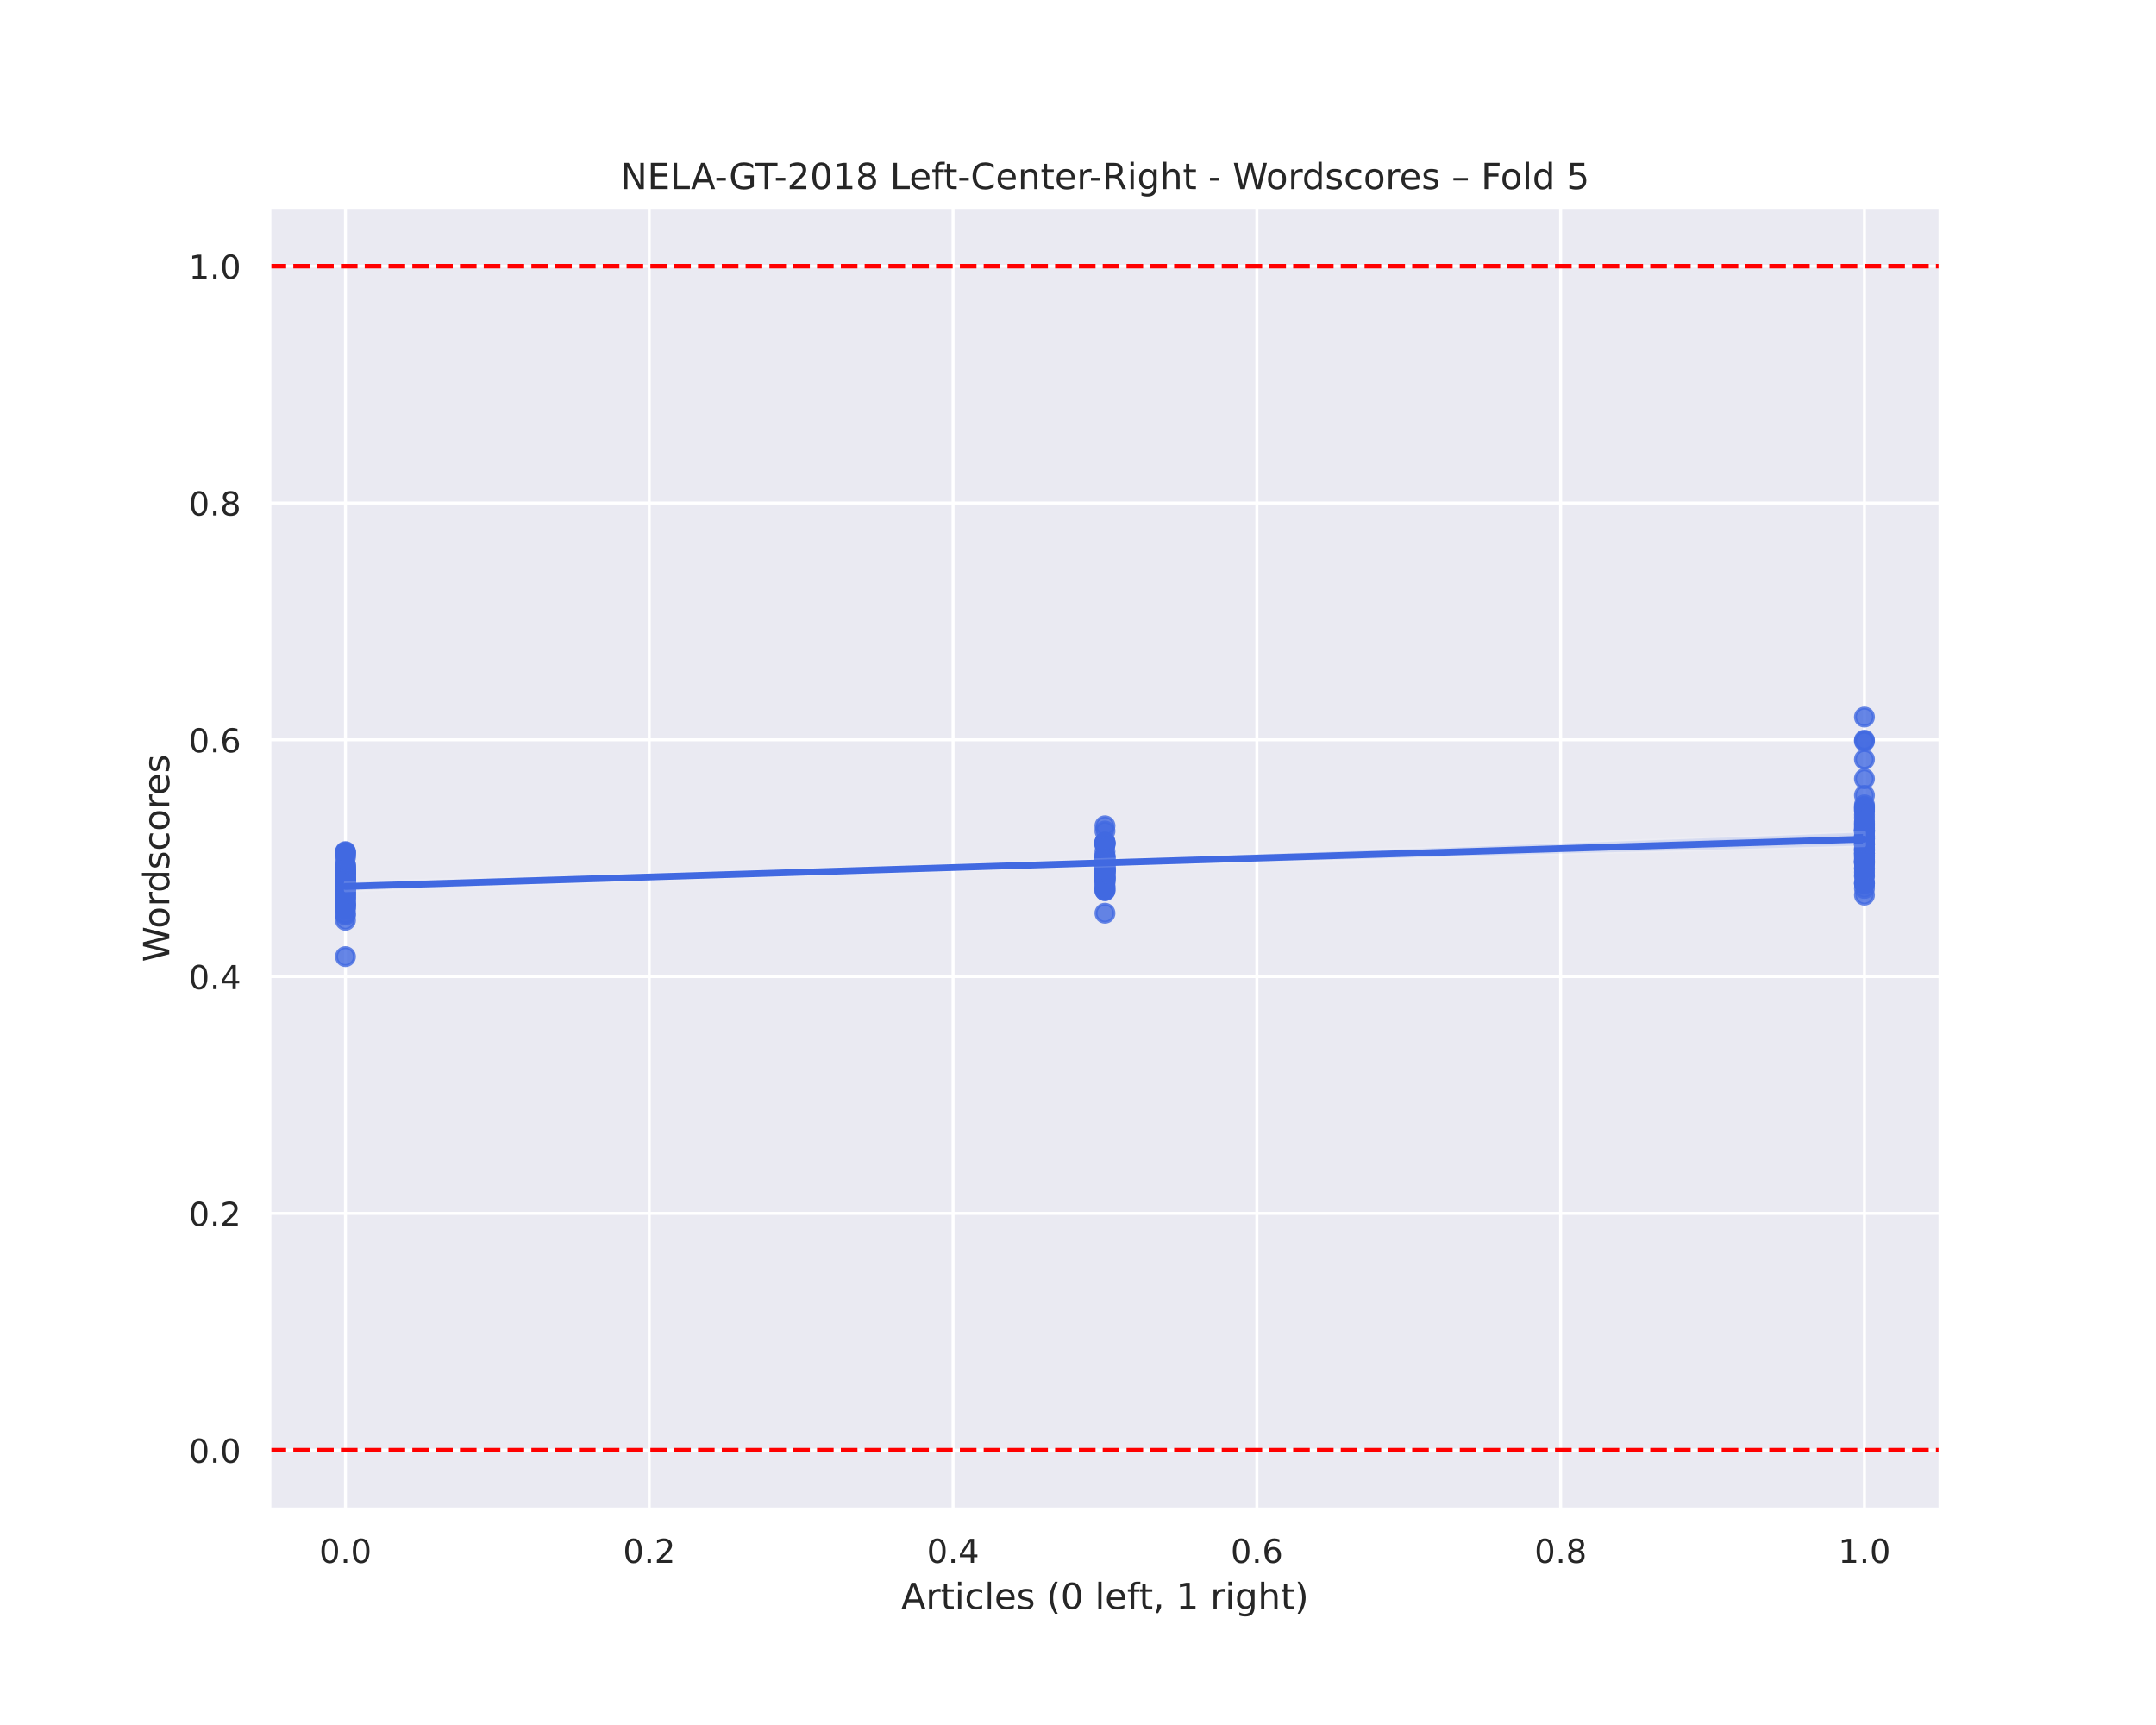 <?xml version="1.0" encoding="utf-8" standalone="no"?>
<!DOCTYPE svg PUBLIC "-//W3C//DTD SVG 1.1//EN"
  "http://www.w3.org/Graphics/SVG/1.1/DTD/svg11.dtd">
<!-- Created with matplotlib (https://matplotlib.org/) -->
<svg height="576pt" version="1.1" viewBox="0 0 720 576" width="720pt" xmlns="http://www.w3.org/2000/svg" xmlns:xlink="http://www.w3.org/1999/xlink">
 <defs>
  <style type="text/css">
*{stroke-linecap:butt;stroke-linejoin:round;}
  </style>
 </defs>
 <g id="figure_1">
  <g id="patch_1">
   <path d="M 0 576 
L 720 576 
L 720 0 
L 0 0 
z
" style="fill:#ffffff;"/>
  </g>
  <g id="axes_1">
   <g id="patch_2">
    <path d="M 90 504 
L 648 504 
L 648 69.12 
L 90 69.12 
z
" style="fill:#eaeaf2;"/>
   </g>
   <g id="matplotlib.axis_1">
    <g id="xtick_1">
     <g id="line2d_1">
      <path clip-path="url(#pa6e041e8fb)" d="M 115.364 504 
L 115.364 69.12 
" style="fill:none;stroke:#ffffff;stroke-linecap:round;"/>
     </g>
     <g id="text_1">
      <!-- 0.0 -->
      <defs>
       <path d="M 31.781 66.406 
Q 24.172 66.406 20.328 58.906 
Q 16.5 51.422 16.5 36.375 
Q 16.5 21.391 20.328 13.891 
Q 24.172 6.391 31.781 6.391 
Q 39.453 6.391 43.281 13.891 
Q 47.125 21.391 47.125 36.375 
Q 47.125 51.422 43.281 58.906 
Q 39.453 66.406 31.781 66.406 
z
M 31.781 74.219 
Q 44.047 74.219 50.516 64.516 
Q 56.984 54.828 56.984 36.375 
Q 56.984 17.969 50.516 8.266 
Q 44.047 -1.422 31.781 -1.422 
Q 19.531 -1.422 13.062 8.266 
Q 6.594 17.969 6.594 36.375 
Q 6.594 54.828 13.062 64.516 
Q 19.531 74.219 31.781 74.219 
z
" id="DejaVuSans-48"/>
       <path d="M 10.688 12.406 
L 21 12.406 
L 21 0 
L 10.688 0 
z
" id="DejaVuSans-46"/>
      </defs>
      <g style="fill:#262626;" transform="translate(106.617 521.858)scale(0.11 -0.11)">
       <use xlink:href="#DejaVuSans-48"/>
       <use x="63.623" xlink:href="#DejaVuSans-46"/>
       <use x="95.41" xlink:href="#DejaVuSans-48"/>
      </g>
     </g>
    </g>
    <g id="xtick_2">
     <g id="line2d_2">
      <path clip-path="url(#pa6e041e8fb)" d="M 216.818 504 
L 216.818 69.12 
" style="fill:none;stroke:#ffffff;stroke-linecap:round;"/>
     </g>
     <g id="text_2">
      <!-- 0.2 -->
      <defs>
       <path d="M 19.188 8.297 
L 53.609 8.297 
L 53.609 0 
L 7.328 0 
L 7.328 8.297 
Q 12.938 14.109 22.625 23.891 
Q 32.328 33.688 34.812 36.531 
Q 39.547 41.844 41.422 45.531 
Q 43.312 49.219 43.312 52.781 
Q 43.312 58.594 39.234 62.25 
Q 35.156 65.922 28.609 65.922 
Q 23.969 65.922 18.812 64.312 
Q 13.672 62.703 7.812 59.422 
L 7.812 69.391 
Q 13.766 71.781 18.938 73 
Q 24.125 74.219 28.422 74.219 
Q 39.75 74.219 46.484 68.547 
Q 53.219 62.891 53.219 53.422 
Q 53.219 48.922 51.531 44.891 
Q 49.859 40.875 45.406 35.406 
Q 44.188 33.984 37.641 27.219 
Q 31.109 20.453 19.188 8.297 
z
" id="DejaVuSans-50"/>
      </defs>
      <g style="fill:#262626;" transform="translate(208.071 521.858)scale(0.11 -0.11)">
       <use xlink:href="#DejaVuSans-48"/>
       <use x="63.623" xlink:href="#DejaVuSans-46"/>
       <use x="95.41" xlink:href="#DejaVuSans-50"/>
      </g>
     </g>
    </g>
    <g id="xtick_3">
     <g id="line2d_3">
      <path clip-path="url(#pa6e041e8fb)" d="M 318.273 504 
L 318.273 69.12 
" style="fill:none;stroke:#ffffff;stroke-linecap:round;"/>
     </g>
     <g id="text_3">
      <!-- 0.4 -->
      <defs>
       <path d="M 37.797 64.312 
L 12.891 25.391 
L 37.797 25.391 
z
M 35.203 72.906 
L 47.609 72.906 
L 47.609 25.391 
L 58.016 25.391 
L 58.016 17.188 
L 47.609 17.188 
L 47.609 0 
L 37.797 0 
L 37.797 17.188 
L 4.891 17.188 
L 4.891 26.703 
z
" id="DejaVuSans-52"/>
      </defs>
      <g style="fill:#262626;" transform="translate(309.526 521.858)scale(0.11 -0.11)">
       <use xlink:href="#DejaVuSans-48"/>
       <use x="63.623" xlink:href="#DejaVuSans-46"/>
       <use x="95.41" xlink:href="#DejaVuSans-52"/>
      </g>
     </g>
    </g>
    <g id="xtick_4">
     <g id="line2d_4">
      <path clip-path="url(#pa6e041e8fb)" d="M 419.727 504 
L 419.727 69.12 
" style="fill:none;stroke:#ffffff;stroke-linecap:round;"/>
     </g>
     <g id="text_4">
      <!-- 0.6 -->
      <defs>
       <path d="M 33.016 40.375 
Q 26.375 40.375 22.484 35.828 
Q 18.609 31.297 18.609 23.391 
Q 18.609 15.531 22.484 10.953 
Q 26.375 6.391 33.016 6.391 
Q 39.656 6.391 43.531 10.953 
Q 47.406 15.531 47.406 23.391 
Q 47.406 31.297 43.531 35.828 
Q 39.656 40.375 33.016 40.375 
z
M 52.594 71.297 
L 52.594 62.312 
Q 48.875 64.062 45.094 64.984 
Q 41.312 65.922 37.594 65.922 
Q 27.828 65.922 22.672 59.328 
Q 17.531 52.734 16.797 39.406 
Q 19.672 43.656 24.016 45.922 
Q 28.375 48.188 33.594 48.188 
Q 44.578 48.188 50.953 41.516 
Q 57.328 34.859 57.328 23.391 
Q 57.328 12.156 50.688 5.359 
Q 44.047 -1.422 33.016 -1.422 
Q 20.359 -1.422 13.672 8.266 
Q 6.984 17.969 6.984 36.375 
Q 6.984 53.656 15.188 63.938 
Q 23.391 74.219 37.203 74.219 
Q 40.922 74.219 44.703 73.484 
Q 48.484 72.75 52.594 71.297 
z
" id="DejaVuSans-54"/>
      </defs>
      <g style="fill:#262626;" transform="translate(410.981 521.858)scale(0.11 -0.11)">
       <use xlink:href="#DejaVuSans-48"/>
       <use x="63.623" xlink:href="#DejaVuSans-46"/>
       <use x="95.41" xlink:href="#DejaVuSans-54"/>
      </g>
     </g>
    </g>
    <g id="xtick_5">
     <g id="line2d_5">
      <path clip-path="url(#pa6e041e8fb)" d="M 521.182 504 
L 521.182 69.12 
" style="fill:none;stroke:#ffffff;stroke-linecap:round;"/>
     </g>
     <g id="text_5">
      <!-- 0.8 -->
      <defs>
       <path d="M 31.781 34.625 
Q 24.75 34.625 20.719 30.859 
Q 16.703 27.094 16.703 20.516 
Q 16.703 13.922 20.719 10.156 
Q 24.75 6.391 31.781 6.391 
Q 38.812 6.391 42.859 10.172 
Q 46.922 13.969 46.922 20.516 
Q 46.922 27.094 42.891 30.859 
Q 38.875 34.625 31.781 34.625 
z
M 21.922 38.812 
Q 15.578 40.375 12.031 44.719 
Q 8.5 49.078 8.5 55.328 
Q 8.5 64.062 14.719 69.141 
Q 20.953 74.219 31.781 74.219 
Q 42.672 74.219 48.875 69.141 
Q 55.078 64.062 55.078 55.328 
Q 55.078 49.078 51.531 44.719 
Q 48 40.375 41.703 38.812 
Q 48.828 37.156 52.797 32.312 
Q 56.781 27.484 56.781 20.516 
Q 56.781 9.906 50.312 4.234 
Q 43.844 -1.422 31.781 -1.422 
Q 19.734 -1.422 13.25 4.234 
Q 6.781 9.906 6.781 20.516 
Q 6.781 27.484 10.781 32.312 
Q 14.797 37.156 21.922 38.812 
z
M 18.312 54.391 
Q 18.312 48.734 21.844 45.562 
Q 25.391 42.391 31.781 42.391 
Q 38.141 42.391 41.719 45.562 
Q 45.312 48.734 45.312 54.391 
Q 45.312 60.062 41.719 63.234 
Q 38.141 66.406 31.781 66.406 
Q 25.391 66.406 21.844 63.234 
Q 18.312 60.062 18.312 54.391 
z
" id="DejaVuSans-56"/>
      </defs>
      <g style="fill:#262626;" transform="translate(512.435 521.858)scale(0.11 -0.11)">
       <use xlink:href="#DejaVuSans-48"/>
       <use x="63.623" xlink:href="#DejaVuSans-46"/>
       <use x="95.41" xlink:href="#DejaVuSans-56"/>
      </g>
     </g>
    </g>
    <g id="xtick_6">
     <g id="line2d_6">
      <path clip-path="url(#pa6e041e8fb)" d="M 622.636 504 
L 622.636 69.12 
" style="fill:none;stroke:#ffffff;stroke-linecap:round;"/>
     </g>
     <g id="text_6">
      <!-- 1.0 -->
      <defs>
       <path d="M 12.406 8.297 
L 28.516 8.297 
L 28.516 63.922 
L 10.984 60.406 
L 10.984 69.391 
L 28.422 72.906 
L 38.281 72.906 
L 38.281 8.297 
L 54.391 8.297 
L 54.391 0 
L 12.406 0 
z
" id="DejaVuSans-49"/>
      </defs>
      <g style="fill:#262626;" transform="translate(613.89 521.858)scale(0.11 -0.11)">
       <use xlink:href="#DejaVuSans-49"/>
       <use x="63.623" xlink:href="#DejaVuSans-46"/>
       <use x="95.41" xlink:href="#DejaVuSans-48"/>
      </g>
     </g>
    </g>
    <g id="text_7">
     <!-- Articles (0 left, 1 right) -->
     <defs>
      <path d="M 34.188 63.188 
L 20.797 26.906 
L 47.609 26.906 
z
M 28.609 72.906 
L 39.797 72.906 
L 67.578 0 
L 57.328 0 
L 50.688 18.703 
L 17.828 18.703 
L 11.188 0 
L 0.781 0 
z
" id="DejaVuSans-65"/>
      <path d="M 41.109 46.297 
Q 39.594 47.172 37.812 47.578 
Q 36.031 48 33.891 48 
Q 26.266 48 22.188 43.047 
Q 18.109 38.094 18.109 28.812 
L 18.109 0 
L 9.078 0 
L 9.078 54.688 
L 18.109 54.688 
L 18.109 46.188 
Q 20.953 51.172 25.484 53.578 
Q 30.031 56 36.531 56 
Q 37.453 56 38.578 55.875 
Q 39.703 55.766 41.062 55.516 
z
" id="DejaVuSans-114"/>
      <path d="M 18.312 70.219 
L 18.312 54.688 
L 36.812 54.688 
L 36.812 47.703 
L 18.312 47.703 
L 18.312 18.016 
Q 18.312 11.328 20.141 9.422 
Q 21.969 7.516 27.594 7.516 
L 36.812 7.516 
L 36.812 0 
L 27.594 0 
Q 17.188 0 13.234 3.875 
Q 9.281 7.766 9.281 18.016 
L 9.281 47.703 
L 2.688 47.703 
L 2.688 54.688 
L 9.281 54.688 
L 9.281 70.219 
z
" id="DejaVuSans-116"/>
      <path d="M 9.422 54.688 
L 18.406 54.688 
L 18.406 0 
L 9.422 0 
z
M 9.422 75.984 
L 18.406 75.984 
L 18.406 64.594 
L 9.422 64.594 
z
" id="DejaVuSans-105"/>
      <path d="M 48.781 52.594 
L 48.781 44.188 
Q 44.969 46.297 41.141 47.344 
Q 37.312 48.391 33.406 48.391 
Q 24.656 48.391 19.812 42.844 
Q 14.984 37.312 14.984 27.297 
Q 14.984 17.281 19.812 11.734 
Q 24.656 6.203 33.406 6.203 
Q 37.312 6.203 41.141 7.25 
Q 44.969 8.297 48.781 10.406 
L 48.781 2.094 
Q 45.016 0.344 40.984 -0.531 
Q 36.969 -1.422 32.422 -1.422 
Q 20.062 -1.422 12.781 6.344 
Q 5.516 14.109 5.516 27.297 
Q 5.516 40.672 12.859 48.328 
Q 20.219 56 33.016 56 
Q 37.156 56 41.109 55.141 
Q 45.062 54.297 48.781 52.594 
z
" id="DejaVuSans-99"/>
      <path d="M 9.422 75.984 
L 18.406 75.984 
L 18.406 0 
L 9.422 0 
z
" id="DejaVuSans-108"/>
      <path d="M 56.203 29.594 
L 56.203 25.203 
L 14.891 25.203 
Q 15.484 15.922 20.484 11.062 
Q 25.484 6.203 34.422 6.203 
Q 39.594 6.203 44.453 7.469 
Q 49.312 8.734 54.109 11.281 
L 54.109 2.781 
Q 49.266 0.734 44.188 -0.344 
Q 39.109 -1.422 33.891 -1.422 
Q 20.797 -1.422 13.156 6.188 
Q 5.516 13.812 5.516 26.812 
Q 5.516 40.234 12.766 48.109 
Q 20.016 56 32.328 56 
Q 43.359 56 49.781 48.891 
Q 56.203 41.797 56.203 29.594 
z
M 47.219 32.234 
Q 47.125 39.594 43.094 43.984 
Q 39.062 48.391 32.422 48.391 
Q 24.906 48.391 20.391 44.141 
Q 15.875 39.891 15.188 32.172 
z
" id="DejaVuSans-101"/>
      <path d="M 44.281 53.078 
L 44.281 44.578 
Q 40.484 46.531 36.375 47.5 
Q 32.281 48.484 27.875 48.484 
Q 21.188 48.484 17.844 46.438 
Q 14.5 44.391 14.5 40.281 
Q 14.5 37.156 16.891 35.375 
Q 19.281 33.594 26.516 31.984 
L 29.594 31.297 
Q 39.156 29.25 43.188 25.516 
Q 47.219 21.781 47.219 15.094 
Q 47.219 7.469 41.188 3.016 
Q 35.156 -1.422 24.609 -1.422 
Q 20.219 -1.422 15.453 -0.562 
Q 10.688 0.297 5.422 2 
L 5.422 11.281 
Q 10.406 8.688 15.234 7.391 
Q 20.062 6.109 24.812 6.109 
Q 31.156 6.109 34.562 8.281 
Q 37.984 10.453 37.984 14.406 
Q 37.984 18.062 35.516 20.016 
Q 33.062 21.969 24.703 23.781 
L 21.578 24.516 
Q 13.234 26.266 9.516 29.906 
Q 5.812 33.547 5.812 39.891 
Q 5.812 47.609 11.281 51.797 
Q 16.75 56 26.812 56 
Q 31.781 56 36.172 55.266 
Q 40.578 54.547 44.281 53.078 
z
" id="DejaVuSans-115"/>
      <path id="DejaVuSans-32"/>
      <path d="M 31 75.875 
Q 24.469 64.656 21.281 53.656 
Q 18.109 42.672 18.109 31.391 
Q 18.109 20.125 21.312 9.062 
Q 24.516 -2 31 -13.188 
L 23.188 -13.188 
Q 15.875 -1.703 12.234 9.375 
Q 8.594 20.453 8.594 31.391 
Q 8.594 42.281 12.203 53.312 
Q 15.828 64.359 23.188 75.875 
z
" id="DejaVuSans-40"/>
      <path d="M 37.109 75.984 
L 37.109 68.5 
L 28.516 68.5 
Q 23.688 68.5 21.797 66.547 
Q 19.922 64.594 19.922 59.516 
L 19.922 54.688 
L 34.719 54.688 
L 34.719 47.703 
L 19.922 47.703 
L 19.922 0 
L 10.891 0 
L 10.891 47.703 
L 2.297 47.703 
L 2.297 54.688 
L 10.891 54.688 
L 10.891 58.5 
Q 10.891 67.625 15.141 71.797 
Q 19.391 75.984 28.609 75.984 
z
" id="DejaVuSans-102"/>
      <path d="M 11.719 12.406 
L 22.016 12.406 
L 22.016 4 
L 14.016 -11.625 
L 7.719 -11.625 
L 11.719 4 
z
" id="DejaVuSans-44"/>
      <path d="M 45.406 27.984 
Q 45.406 37.75 41.375 43.109 
Q 37.359 48.484 30.078 48.484 
Q 22.859 48.484 18.828 43.109 
Q 14.797 37.75 14.797 27.984 
Q 14.797 18.266 18.828 12.891 
Q 22.859 7.516 30.078 7.516 
Q 37.359 7.516 41.375 12.891 
Q 45.406 18.266 45.406 27.984 
z
M 54.391 6.781 
Q 54.391 -7.172 48.188 -13.984 
Q 42 -20.797 29.203 -20.797 
Q 24.469 -20.797 20.266 -20.094 
Q 16.062 -19.391 12.109 -17.922 
L 12.109 -9.188 
Q 16.062 -11.328 19.922 -12.344 
Q 23.781 -13.375 27.781 -13.375 
Q 36.625 -13.375 41.016 -8.766 
Q 45.406 -4.156 45.406 5.172 
L 45.406 9.625 
Q 42.625 4.781 38.281 2.391 
Q 33.938 0 27.875 0 
Q 17.828 0 11.672 7.656 
Q 5.516 15.328 5.516 27.984 
Q 5.516 40.672 11.672 48.328 
Q 17.828 56 27.875 56 
Q 33.938 56 38.281 53.609 
Q 42.625 51.219 45.406 46.391 
L 45.406 54.688 
L 54.391 54.688 
z
" id="DejaVuSans-103"/>
      <path d="M 54.891 33.016 
L 54.891 0 
L 45.906 0 
L 45.906 32.719 
Q 45.906 40.484 42.875 44.328 
Q 39.844 48.188 33.797 48.188 
Q 26.516 48.188 22.312 43.547 
Q 18.109 38.922 18.109 30.906 
L 18.109 0 
L 9.078 0 
L 9.078 75.984 
L 18.109 75.984 
L 18.109 46.188 
Q 21.344 51.125 25.703 53.562 
Q 30.078 56 35.797 56 
Q 45.219 56 50.047 50.172 
Q 54.891 44.344 54.891 33.016 
z
" id="DejaVuSans-104"/>
      <path d="M 8.016 75.875 
L 15.828 75.875 
Q 23.141 64.359 26.781 53.312 
Q 30.422 42.281 30.422 31.391 
Q 30.422 20.453 26.781 9.375 
Q 23.141 -1.703 15.828 -13.188 
L 8.016 -13.188 
Q 14.5 -2 17.703 9.062 
Q 20.906 20.125 20.906 31.391 
Q 20.906 42.672 17.703 53.656 
Q 14.5 64.656 8.016 75.875 
z
" id="DejaVuSans-41"/>
     </defs>
     <g style="fill:#262626;" transform="translate(300.96 537.264)scale(0.12 -0.12)">
      <use xlink:href="#DejaVuSans-65"/>
      <use x="68.408" xlink:href="#DejaVuSans-114"/>
      <use x="109.521" xlink:href="#DejaVuSans-116"/>
      <use x="148.73" xlink:href="#DejaVuSans-105"/>
      <use x="176.514" xlink:href="#DejaVuSans-99"/>
      <use x="231.494" xlink:href="#DejaVuSans-108"/>
      <use x="259.277" xlink:href="#DejaVuSans-101"/>
      <use x="320.801" xlink:href="#DejaVuSans-115"/>
      <use x="372.9" xlink:href="#DejaVuSans-32"/>
      <use x="404.688" xlink:href="#DejaVuSans-40"/>
      <use x="443.701" xlink:href="#DejaVuSans-48"/>
      <use x="507.324" xlink:href="#DejaVuSans-32"/>
      <use x="539.111" xlink:href="#DejaVuSans-108"/>
      <use x="566.895" xlink:href="#DejaVuSans-101"/>
      <use x="628.418" xlink:href="#DejaVuSans-102"/>
      <use x="661.873" xlink:href="#DejaVuSans-116"/>
      <use x="701.082" xlink:href="#DejaVuSans-44"/>
      <use x="732.869" xlink:href="#DejaVuSans-32"/>
      <use x="764.656" xlink:href="#DejaVuSans-49"/>
      <use x="828.279" xlink:href="#DejaVuSans-32"/>
      <use x="860.066" xlink:href="#DejaVuSans-114"/>
      <use x="901.18" xlink:href="#DejaVuSans-105"/>
      <use x="928.963" xlink:href="#DejaVuSans-103"/>
      <use x="992.439" xlink:href="#DejaVuSans-104"/>
      <use x="1055.818" xlink:href="#DejaVuSans-116"/>
      <use x="1095.027" xlink:href="#DejaVuSans-41"/>
     </g>
    </g>
   </g>
   <g id="matplotlib.axis_2">
    <g id="ytick_1">
     <g id="line2d_7">
      <path clip-path="url(#pa6e041e8fb)" d="M 90 484.233 
L 648 484.233 
" style="fill:none;stroke:#ffffff;stroke-linecap:round;"/>
     </g>
     <g id="text_8">
      <!-- 0.0 -->
      <g style="fill:#262626;" transform="translate(63.007 488.412)scale(0.11 -0.11)">
       <use xlink:href="#DejaVuSans-48"/>
       <use x="63.623" xlink:href="#DejaVuSans-46"/>
       <use x="95.41" xlink:href="#DejaVuSans-48"/>
      </g>
     </g>
    </g>
    <g id="ytick_2">
     <g id="line2d_8">
      <path clip-path="url(#pa6e041e8fb)" d="M 90 405.164 
L 648 405.164 
" style="fill:none;stroke:#ffffff;stroke-linecap:round;"/>
     </g>
     <g id="text_9">
      <!-- 0.2 -->
      <g style="fill:#262626;" transform="translate(63.007 409.343)scale(0.11 -0.11)">
       <use xlink:href="#DejaVuSans-48"/>
       <use x="63.623" xlink:href="#DejaVuSans-46"/>
       <use x="95.41" xlink:href="#DejaVuSans-50"/>
      </g>
     </g>
    </g>
    <g id="ytick_3">
     <g id="line2d_9">
      <path clip-path="url(#pa6e041e8fb)" d="M 90 326.095 
L 648 326.095 
" style="fill:none;stroke:#ffffff;stroke-linecap:round;"/>
     </g>
     <g id="text_10">
      <!-- 0.4 -->
      <g style="fill:#262626;" transform="translate(63.007 330.274)scale(0.11 -0.11)">
       <use xlink:href="#DejaVuSans-48"/>
       <use x="63.623" xlink:href="#DejaVuSans-46"/>
       <use x="95.41" xlink:href="#DejaVuSans-52"/>
      </g>
     </g>
    </g>
    <g id="ytick_4">
     <g id="line2d_10">
      <path clip-path="url(#pa6e041e8fb)" d="M 90 247.025 
L 648 247.025 
" style="fill:none;stroke:#ffffff;stroke-linecap:round;"/>
     </g>
     <g id="text_11">
      <!-- 0.6 -->
      <g style="fill:#262626;" transform="translate(63.007 251.205)scale(0.11 -0.11)">
       <use xlink:href="#DejaVuSans-48"/>
       <use x="63.623" xlink:href="#DejaVuSans-46"/>
       <use x="95.41" xlink:href="#DejaVuSans-54"/>
      </g>
     </g>
    </g>
    <g id="ytick_5">
     <g id="line2d_11">
      <path clip-path="url(#pa6e041e8fb)" d="M 90 167.956 
L 648 167.956 
" style="fill:none;stroke:#ffffff;stroke-linecap:round;"/>
     </g>
     <g id="text_12">
      <!-- 0.8 -->
      <g style="fill:#262626;" transform="translate(63.007 172.136)scale(0.11 -0.11)">
       <use xlink:href="#DejaVuSans-48"/>
       <use x="63.623" xlink:href="#DejaVuSans-46"/>
       <use x="95.41" xlink:href="#DejaVuSans-56"/>
      </g>
     </g>
    </g>
    <g id="ytick_6">
     <g id="line2d_12">
      <path clip-path="url(#pa6e041e8fb)" d="M 90 88.887 
L 648 88.887 
" style="fill:none;stroke:#ffffff;stroke-linecap:round;"/>
     </g>
     <g id="text_13">
      <!-- 1.0 -->
      <g style="fill:#262626;" transform="translate(63.007 93.066)scale(0.11 -0.11)">
       <use xlink:href="#DejaVuSans-49"/>
       <use x="63.623" xlink:href="#DejaVuSans-46"/>
       <use x="95.41" xlink:href="#DejaVuSans-48"/>
      </g>
     </g>
    </g>
    <g id="text_14">
     <!-- Wordscores -->
     <defs>
      <path d="M 3.328 72.906 
L 13.281 72.906 
L 28.609 11.281 
L 43.891 72.906 
L 54.984 72.906 
L 70.312 11.281 
L 85.594 72.906 
L 95.609 72.906 
L 77.297 0 
L 64.891 0 
L 49.516 63.281 
L 33.984 0 
L 21.578 0 
z
" id="DejaVuSans-87"/>
      <path d="M 30.609 48.391 
Q 23.391 48.391 19.188 42.75 
Q 14.984 37.109 14.984 27.297 
Q 14.984 17.484 19.156 11.844 
Q 23.344 6.203 30.609 6.203 
Q 37.797 6.203 41.984 11.859 
Q 46.188 17.531 46.188 27.297 
Q 46.188 37.016 41.984 42.703 
Q 37.797 48.391 30.609 48.391 
z
M 30.609 56 
Q 42.328 56 49.016 48.375 
Q 55.719 40.766 55.719 27.297 
Q 55.719 13.875 49.016 6.219 
Q 42.328 -1.422 30.609 -1.422 
Q 18.844 -1.422 12.172 6.219 
Q 5.516 13.875 5.516 27.297 
Q 5.516 40.766 12.172 48.375 
Q 18.844 56 30.609 56 
z
" id="DejaVuSans-111"/>
      <path d="M 45.406 46.391 
L 45.406 75.984 
L 54.391 75.984 
L 54.391 0 
L 45.406 0 
L 45.406 8.203 
Q 42.578 3.328 38.25 0.953 
Q 33.938 -1.422 27.875 -1.422 
Q 17.969 -1.422 11.734 6.484 
Q 5.516 14.406 5.516 27.297 
Q 5.516 40.188 11.734 48.094 
Q 17.969 56 27.875 56 
Q 33.938 56 38.25 53.625 
Q 42.578 51.266 45.406 46.391 
z
M 14.797 27.297 
Q 14.797 17.391 18.875 11.75 
Q 22.953 6.109 30.078 6.109 
Q 37.203 6.109 41.297 11.75 
Q 45.406 17.391 45.406 27.297 
Q 45.406 37.203 41.297 42.844 
Q 37.203 48.484 30.078 48.484 
Q 22.953 48.484 18.875 42.844 
Q 14.797 37.203 14.797 27.297 
z
" id="DejaVuSans-100"/>
     </defs>
     <g style="fill:#262626;" transform="translate(56.511 321.227)rotate(-90)scale(0.12 -0.12)">
      <use xlink:href="#DejaVuSans-87"/>
      <use x="93.002" xlink:href="#DejaVuSans-111"/>
      <use x="154.184" xlink:href="#DejaVuSans-114"/>
      <use x="193.547" xlink:href="#DejaVuSans-100"/>
      <use x="257.023" xlink:href="#DejaVuSans-115"/>
      <use x="309.123" xlink:href="#DejaVuSans-99"/>
      <use x="364.104" xlink:href="#DejaVuSans-111"/>
      <use x="425.285" xlink:href="#DejaVuSans-114"/>
      <use x="464.148" xlink:href="#DejaVuSans-101"/>
      <use x="525.672" xlink:href="#DejaVuSans-115"/>
     </g>
    </g>
   </g>
   <g id="PathCollection_1">
    <defs>
     <path d="M 0 3 
C 0.796 3 1.559 2.684 2.121 2.121 
C 2.684 1.559 3 0.796 3 0 
C 3 -0.796 2.684 -1.559 2.121 -2.121 
C 1.559 -2.684 0.796 -3 0 -3 
C -0.796 -3 -1.559 -2.684 -2.121 -2.121 
C -2.684 -1.559 -3 -0.796 -3 0 
C -3 0.796 -2.684 1.559 -2.121 2.121 
C -1.559 2.684 -0.796 3 0 3 
z
" id="m68ce6da451" style="stroke:#4169e1;stroke-opacity:0.8;"/>
    </defs>
    <g clip-path="url(#pa6e041e8fb)">
     <use style="fill:#4169e1;fill-opacity:0.8;stroke:#4169e1;stroke-opacity:0.8;" x="115.364" xlink:href="#m68ce6da451" y="301.954"/>
     <use style="fill:#4169e1;fill-opacity:0.8;stroke:#4169e1;stroke-opacity:0.8;" x="115.364" xlink:href="#m68ce6da451" y="294.079"/>
     <use style="fill:#4169e1;fill-opacity:0.8;stroke:#4169e1;stroke-opacity:0.8;" x="622.636" xlink:href="#m68ce6da451" y="287.038"/>
     <use style="fill:#4169e1;fill-opacity:0.8;stroke:#4169e1;stroke-opacity:0.8;" x="622.636" xlink:href="#m68ce6da451" y="269.45"/>
     <use style="fill:#4169e1;fill-opacity:0.8;stroke:#4169e1;stroke-opacity:0.8;" x="369" xlink:href="#m68ce6da451" y="290.431"/>
     <use style="fill:#4169e1;fill-opacity:0.8;stroke:#4169e1;stroke-opacity:0.8;" x="369" xlink:href="#m68ce6da451" y="281.751"/>
     <use style="fill:#4169e1;fill-opacity:0.8;stroke:#4169e1;stroke-opacity:0.8;" x="369" xlink:href="#m68ce6da451" y="281.37"/>
     <use style="fill:#4169e1;fill-opacity:0.8;stroke:#4169e1;stroke-opacity:0.8;" x="369" xlink:href="#m68ce6da451" y="281.573"/>
     <use style="fill:#4169e1;fill-opacity:0.8;stroke:#4169e1;stroke-opacity:0.8;" x="115.364" xlink:href="#m68ce6da451" y="289.479"/>
     <use style="fill:#4169e1;fill-opacity:0.8;stroke:#4169e1;stroke-opacity:0.8;" x="115.364" xlink:href="#m68ce6da451" y="284.592"/>
     <use style="fill:#4169e1;fill-opacity:0.8;stroke:#4169e1;stroke-opacity:0.8;" x="622.636" xlink:href="#m68ce6da451" y="247.496"/>
     <use style="fill:#4169e1;fill-opacity:0.8;stroke:#4169e1;stroke-opacity:0.8;" x="369" xlink:href="#m68ce6da451" y="293.675"/>
     <use style="fill:#4169e1;fill-opacity:0.8;stroke:#4169e1;stroke-opacity:0.8;" x="622.636" xlink:href="#m68ce6da451" y="275.219"/>
     <use style="fill:#4169e1;fill-opacity:0.8;stroke:#4169e1;stroke-opacity:0.8;" x="622.636" xlink:href="#m68ce6da451" y="274.319"/>
     <use style="fill:#4169e1;fill-opacity:0.8;stroke:#4169e1;stroke-opacity:0.8;" x="369" xlink:href="#m68ce6da451" y="291.674"/>
     <use style="fill:#4169e1;fill-opacity:0.8;stroke:#4169e1;stroke-opacity:0.8;" x="369" xlink:href="#m68ce6da451" y="281.175"/>
     <use style="fill:#4169e1;fill-opacity:0.8;stroke:#4169e1;stroke-opacity:0.8;" x="622.636" xlink:href="#m68ce6da451" y="280.187"/>
     <use style="fill:#4169e1;fill-opacity:0.8;stroke:#4169e1;stroke-opacity:0.8;" x="115.364" xlink:href="#m68ce6da451" y="291.522"/>
     <use style="fill:#4169e1;fill-opacity:0.8;stroke:#4169e1;stroke-opacity:0.8;" x="115.364" xlink:href="#m68ce6da451" y="294.942"/>
     <use style="fill:#4169e1;fill-opacity:0.8;stroke:#4169e1;stroke-opacity:0.8;" x="115.364" xlink:href="#m68ce6da451" y="294.038"/>
     <use style="fill:#4169e1;fill-opacity:0.8;stroke:#4169e1;stroke-opacity:0.8;" x="369" xlink:href="#m68ce6da451" y="292.372"/>
     <use style="fill:#4169e1;fill-opacity:0.8;stroke:#4169e1;stroke-opacity:0.8;" x="622.636" xlink:href="#m68ce6da451" y="292.669"/>
     <use style="fill:#4169e1;fill-opacity:0.8;stroke:#4169e1;stroke-opacity:0.8;" x="369" xlink:href="#m68ce6da451" y="289.7"/>
     <use style="fill:#4169e1;fill-opacity:0.8;stroke:#4169e1;stroke-opacity:0.8;" x="622.636" xlink:href="#m68ce6da451" y="292.233"/>
     <use style="fill:#4169e1;fill-opacity:0.8;stroke:#4169e1;stroke-opacity:0.8;" x="369" xlink:href="#m68ce6da451" y="287.877"/>
     <use style="fill:#4169e1;fill-opacity:0.8;stroke:#4169e1;stroke-opacity:0.8;" x="622.636" xlink:href="#m68ce6da451" y="260.036"/>
     <use style="fill:#4169e1;fill-opacity:0.8;stroke:#4169e1;stroke-opacity:0.8;" x="622.636" xlink:href="#m68ce6da451" y="285.804"/>
     <use style="fill:#4169e1;fill-opacity:0.8;stroke:#4169e1;stroke-opacity:0.8;" x="115.364" xlink:href="#m68ce6da451" y="291.037"/>
     <use style="fill:#4169e1;fill-opacity:0.8;stroke:#4169e1;stroke-opacity:0.8;" x="622.636" xlink:href="#m68ce6da451" y="294.788"/>
     <use style="fill:#4169e1;fill-opacity:0.8;stroke:#4169e1;stroke-opacity:0.8;" x="369" xlink:href="#m68ce6da451" y="286.988"/>
     <use style="fill:#4169e1;fill-opacity:0.8;stroke:#4169e1;stroke-opacity:0.8;" x="622.636" xlink:href="#m68ce6da451" y="277.827"/>
     <use style="fill:#4169e1;fill-opacity:0.8;stroke:#4169e1;stroke-opacity:0.8;" x="115.364" xlink:href="#m68ce6da451" y="298.686"/>
     <use style="fill:#4169e1;fill-opacity:0.8;stroke:#4169e1;stroke-opacity:0.8;" x="115.364" xlink:href="#m68ce6da451" y="288.756"/>
     <use style="fill:#4169e1;fill-opacity:0.8;stroke:#4169e1;stroke-opacity:0.8;" x="622.636" xlink:href="#m68ce6da451" y="270.797"/>
     <use style="fill:#4169e1;fill-opacity:0.8;stroke:#4169e1;stroke-opacity:0.8;" x="622.636" xlink:href="#m68ce6da451" y="276.629"/>
     <use style="fill:#4169e1;fill-opacity:0.8;stroke:#4169e1;stroke-opacity:0.8;" x="622.636" xlink:href="#m68ce6da451" y="286.331"/>
     <use style="fill:#4169e1;fill-opacity:0.8;stroke:#4169e1;stroke-opacity:0.8;" x="115.364" xlink:href="#m68ce6da451" y="299.664"/>
     <use style="fill:#4169e1;fill-opacity:0.8;stroke:#4169e1;stroke-opacity:0.8;" x="622.636" xlink:href="#m68ce6da451" y="287.699"/>
     <use style="fill:#4169e1;fill-opacity:0.8;stroke:#4169e1;stroke-opacity:0.8;" x="115.364" xlink:href="#m68ce6da451" y="305.135"/>
     <use style="fill:#4169e1;fill-opacity:0.8;stroke:#4169e1;stroke-opacity:0.8;" x="369" xlink:href="#m68ce6da451" y="286.082"/>
     <use style="fill:#4169e1;fill-opacity:0.8;stroke:#4169e1;stroke-opacity:0.8;" x="369" xlink:href="#m68ce6da451" y="288.462"/>
     <use style="fill:#4169e1;fill-opacity:0.8;stroke:#4169e1;stroke-opacity:0.8;" x="115.364" xlink:href="#m68ce6da451" y="286.263"/>
     <use style="fill:#4169e1;fill-opacity:0.8;stroke:#4169e1;stroke-opacity:0.8;" x="369" xlink:href="#m68ce6da451" y="290.962"/>
     <use style="fill:#4169e1;fill-opacity:0.8;stroke:#4169e1;stroke-opacity:0.8;" x="369" xlink:href="#m68ce6da451" y="290.696"/>
     <use style="fill:#4169e1;fill-opacity:0.8;stroke:#4169e1;stroke-opacity:0.8;" x="115.364" xlink:href="#m68ce6da451" y="292.86"/>
     <use style="fill:#4169e1;fill-opacity:0.8;stroke:#4169e1;stroke-opacity:0.8;" x="369" xlink:href="#m68ce6da451" y="288.873"/>
     <use style="fill:#4169e1;fill-opacity:0.8;stroke:#4169e1;stroke-opacity:0.8;" x="622.636" xlink:href="#m68ce6da451" y="268.763"/>
     <use style="fill:#4169e1;fill-opacity:0.8;stroke:#4169e1;stroke-opacity:0.8;" x="115.364" xlink:href="#m68ce6da451" y="295.669"/>
     <use style="fill:#4169e1;fill-opacity:0.8;stroke:#4169e1;stroke-opacity:0.8;" x="369" xlink:href="#m68ce6da451" y="293"/>
     <use style="fill:#4169e1;fill-opacity:0.8;stroke:#4169e1;stroke-opacity:0.8;" x="115.364" xlink:href="#m68ce6da451" y="293.13"/>
     <use style="fill:#4169e1;fill-opacity:0.8;stroke:#4169e1;stroke-opacity:0.8;" x="115.364" xlink:href="#m68ce6da451" y="293.648"/>
     <use style="fill:#4169e1;fill-opacity:0.8;stroke:#4169e1;stroke-opacity:0.8;" x="622.636" xlink:href="#m68ce6da451" y="284.926"/>
     <use style="fill:#4169e1;fill-opacity:0.8;stroke:#4169e1;stroke-opacity:0.8;" x="622.636" xlink:href="#m68ce6da451" y="298.903"/>
     <use style="fill:#4169e1;fill-opacity:0.8;stroke:#4169e1;stroke-opacity:0.8;" x="622.636" xlink:href="#m68ce6da451" y="279.733"/>
     <use style="fill:#4169e1;fill-opacity:0.8;stroke:#4169e1;stroke-opacity:0.8;" x="115.364" xlink:href="#m68ce6da451" y="307.304"/>
     <use style="fill:#4169e1;fill-opacity:0.8;stroke:#4169e1;stroke-opacity:0.8;" x="115.364" xlink:href="#m68ce6da451" y="293.854"/>
     <use style="fill:#4169e1;fill-opacity:0.8;stroke:#4169e1;stroke-opacity:0.8;" x="622.636" xlink:href="#m68ce6da451" y="290.073"/>
     <use style="fill:#4169e1;fill-opacity:0.8;stroke:#4169e1;stroke-opacity:0.8;" x="115.364" xlink:href="#m68ce6da451" y="301.616"/>
     <use style="fill:#4169e1;fill-opacity:0.8;stroke:#4169e1;stroke-opacity:0.8;" x="622.636" xlink:href="#m68ce6da451" y="276.268"/>
     <use style="fill:#4169e1;fill-opacity:0.8;stroke:#4169e1;stroke-opacity:0.8;" x="369" xlink:href="#m68ce6da451" y="290.39"/>
     <use style="fill:#4169e1;fill-opacity:0.8;stroke:#4169e1;stroke-opacity:0.8;" x="115.364" xlink:href="#m68ce6da451" y="291.491"/>
     <use style="fill:#4169e1;fill-opacity:0.8;stroke:#4169e1;stroke-opacity:0.8;" x="622.636" xlink:href="#m68ce6da451" y="265.563"/>
     <use style="fill:#4169e1;fill-opacity:0.8;stroke:#4169e1;stroke-opacity:0.8;" x="369" xlink:href="#m68ce6da451" y="288.908"/>
     <use style="fill:#4169e1;fill-opacity:0.8;stroke:#4169e1;stroke-opacity:0.8;" x="622.636" xlink:href="#m68ce6da451" y="287.711"/>
     <use style="fill:#4169e1;fill-opacity:0.8;stroke:#4169e1;stroke-opacity:0.8;" x="369" xlink:href="#m68ce6da451" y="287.598"/>
     <use style="fill:#4169e1;fill-opacity:0.8;stroke:#4169e1;stroke-opacity:0.8;" x="115.364" xlink:href="#m68ce6da451" y="293.333"/>
     <use style="fill:#4169e1;fill-opacity:0.8;stroke:#4169e1;stroke-opacity:0.8;" x="369" xlink:href="#m68ce6da451" y="291.342"/>
     <use style="fill:#4169e1;fill-opacity:0.8;stroke:#4169e1;stroke-opacity:0.8;" x="115.364" xlink:href="#m68ce6da451" y="290.093"/>
     <use style="fill:#4169e1;fill-opacity:0.8;stroke:#4169e1;stroke-opacity:0.8;" x="369" xlink:href="#m68ce6da451" y="287.106"/>
     <use style="fill:#4169e1;fill-opacity:0.8;stroke:#4169e1;stroke-opacity:0.8;" x="115.364" xlink:href="#m68ce6da451" y="292.018"/>
     <use style="fill:#4169e1;fill-opacity:0.8;stroke:#4169e1;stroke-opacity:0.8;" x="115.364" xlink:href="#m68ce6da451" y="296.169"/>
     <use style="fill:#4169e1;fill-opacity:0.8;stroke:#4169e1;stroke-opacity:0.8;" x="369" xlink:href="#m68ce6da451" y="293.948"/>
     <use style="fill:#4169e1;fill-opacity:0.8;stroke:#4169e1;stroke-opacity:0.8;" x="115.364" xlink:href="#m68ce6da451" y="291.344"/>
     <use style="fill:#4169e1;fill-opacity:0.8;stroke:#4169e1;stroke-opacity:0.8;" x="622.636" xlink:href="#m68ce6da451" y="295.06"/>
     <use style="fill:#4169e1;fill-opacity:0.8;stroke:#4169e1;stroke-opacity:0.8;" x="622.636" xlink:href="#m68ce6da451" y="270.01"/>
     <use style="fill:#4169e1;fill-opacity:0.8;stroke:#4169e1;stroke-opacity:0.8;" x="115.364" xlink:href="#m68ce6da451" y="295.301"/>
     <use style="fill:#4169e1;fill-opacity:0.8;stroke:#4169e1;stroke-opacity:0.8;" x="369" xlink:href="#m68ce6da451" y="284.347"/>
     <use style="fill:#4169e1;fill-opacity:0.8;stroke:#4169e1;stroke-opacity:0.8;" x="115.364" xlink:href="#m68ce6da451" y="299.174"/>
     <use style="fill:#4169e1;fill-opacity:0.8;stroke:#4169e1;stroke-opacity:0.8;" x="115.364" xlink:href="#m68ce6da451" y="297.573"/>
     <use style="fill:#4169e1;fill-opacity:0.8;stroke:#4169e1;stroke-opacity:0.8;" x="369" xlink:href="#m68ce6da451" y="289.608"/>
     <use style="fill:#4169e1;fill-opacity:0.8;stroke:#4169e1;stroke-opacity:0.8;" x="622.636" xlink:href="#m68ce6da451" y="275.702"/>
     <use style="fill:#4169e1;fill-opacity:0.8;stroke:#4169e1;stroke-opacity:0.8;" x="622.636" xlink:href="#m68ce6da451" y="281.933"/>
     <use style="fill:#4169e1;fill-opacity:0.8;stroke:#4169e1;stroke-opacity:0.8;" x="115.364" xlink:href="#m68ce6da451" y="291.149"/>
     <use style="fill:#4169e1;fill-opacity:0.8;stroke:#4169e1;stroke-opacity:0.8;" x="115.364" xlink:href="#m68ce6da451" y="284.747"/>
     <use style="fill:#4169e1;fill-opacity:0.8;stroke:#4169e1;stroke-opacity:0.8;" x="369" xlink:href="#m68ce6da451" y="293.72"/>
     <use style="fill:#4169e1;fill-opacity:0.8;stroke:#4169e1;stroke-opacity:0.8;" x="115.364" xlink:href="#m68ce6da451" y="296.486"/>
     <use style="fill:#4169e1;fill-opacity:0.8;stroke:#4169e1;stroke-opacity:0.8;" x="115.364" xlink:href="#m68ce6da451" y="296.813"/>
     <use style="fill:#4169e1;fill-opacity:0.8;stroke:#4169e1;stroke-opacity:0.8;" x="115.364" xlink:href="#m68ce6da451" y="302.562"/>
     <use style="fill:#4169e1;fill-opacity:0.8;stroke:#4169e1;stroke-opacity:0.8;" x="622.636" xlink:href="#m68ce6da451" y="279.276"/>
     <use style="fill:#4169e1;fill-opacity:0.8;stroke:#4169e1;stroke-opacity:0.8;" x="115.364" xlink:href="#m68ce6da451" y="291.92"/>
     <use style="fill:#4169e1;fill-opacity:0.8;stroke:#4169e1;stroke-opacity:0.8;" x="369" xlink:href="#m68ce6da451" y="290.612"/>
     <use style="fill:#4169e1;fill-opacity:0.8;stroke:#4169e1;stroke-opacity:0.8;" x="369" xlink:href="#m68ce6da451" y="286.361"/>
     <use style="fill:#4169e1;fill-opacity:0.8;stroke:#4169e1;stroke-opacity:0.8;" x="622.636" xlink:href="#m68ce6da451" y="283.955"/>
     <use style="fill:#4169e1;fill-opacity:0.8;stroke:#4169e1;stroke-opacity:0.8;" x="622.636" xlink:href="#m68ce6da451" y="277.207"/>
     <use style="fill:#4169e1;fill-opacity:0.8;stroke:#4169e1;stroke-opacity:0.8;" x="369" xlink:href="#m68ce6da451" y="291.129"/>
     <use style="fill:#4169e1;fill-opacity:0.8;stroke:#4169e1;stroke-opacity:0.8;" x="622.636" xlink:href="#m68ce6da451" y="287.346"/>
     <use style="fill:#4169e1;fill-opacity:0.8;stroke:#4169e1;stroke-opacity:0.8;" x="622.636" xlink:href="#m68ce6da451" y="285.021"/>
     <use style="fill:#4169e1;fill-opacity:0.8;stroke:#4169e1;stroke-opacity:0.8;" x="115.364" xlink:href="#m68ce6da451" y="290.467"/>
     <use style="fill:#4169e1;fill-opacity:0.8;stroke:#4169e1;stroke-opacity:0.8;" x="115.364" xlink:href="#m68ce6da451" y="289.001"/>
     <use style="fill:#4169e1;fill-opacity:0.8;stroke:#4169e1;stroke-opacity:0.8;" x="369" xlink:href="#m68ce6da451" y="281.201"/>
     <use style="fill:#4169e1;fill-opacity:0.8;stroke:#4169e1;stroke-opacity:0.8;" x="369" xlink:href="#m68ce6da451" y="285.788"/>
     <use style="fill:#4169e1;fill-opacity:0.8;stroke:#4169e1;stroke-opacity:0.8;" x="115.364" xlink:href="#m68ce6da451" y="296.53"/>
     <use style="fill:#4169e1;fill-opacity:0.8;stroke:#4169e1;stroke-opacity:0.8;" x="115.364" xlink:href="#m68ce6da451" y="292.716"/>
     <use style="fill:#4169e1;fill-opacity:0.8;stroke:#4169e1;stroke-opacity:0.8;" x="622.636" xlink:href="#m68ce6da451" y="270.423"/>
     <use style="fill:#4169e1;fill-opacity:0.8;stroke:#4169e1;stroke-opacity:0.8;" x="369" xlink:href="#m68ce6da451" y="296.19"/>
     <use style="fill:#4169e1;fill-opacity:0.8;stroke:#4169e1;stroke-opacity:0.8;" x="369" xlink:href="#m68ce6da451" y="285.859"/>
     <use style="fill:#4169e1;fill-opacity:0.8;stroke:#4169e1;stroke-opacity:0.8;" x="369" xlink:href="#m68ce6da451" y="277.497"/>
     <use style="fill:#4169e1;fill-opacity:0.8;stroke:#4169e1;stroke-opacity:0.8;" x="369" xlink:href="#m68ce6da451" y="292.7"/>
     <use style="fill:#4169e1;fill-opacity:0.8;stroke:#4169e1;stroke-opacity:0.8;" x="622.636" xlink:href="#m68ce6da451" y="279.093"/>
     <use style="fill:#4169e1;fill-opacity:0.8;stroke:#4169e1;stroke-opacity:0.8;" x="622.636" xlink:href="#m68ce6da451" y="239.423"/>
     <use style="fill:#4169e1;fill-opacity:0.8;stroke:#4169e1;stroke-opacity:0.8;" x="622.636" xlink:href="#m68ce6da451" y="283.547"/>
     <use style="fill:#4169e1;fill-opacity:0.8;stroke:#4169e1;stroke-opacity:0.8;" x="115.364" xlink:href="#m68ce6da451" y="293.845"/>
     <use style="fill:#4169e1;fill-opacity:0.8;stroke:#4169e1;stroke-opacity:0.8;" x="622.636" xlink:href="#m68ce6da451" y="291.244"/>
     <use style="fill:#4169e1;fill-opacity:0.8;stroke:#4169e1;stroke-opacity:0.8;" x="115.364" xlink:href="#m68ce6da451" y="319.432"/>
     <use style="fill:#4169e1;fill-opacity:0.8;stroke:#4169e1;stroke-opacity:0.8;" x="369" xlink:href="#m68ce6da451" y="289.875"/>
     <use style="fill:#4169e1;fill-opacity:0.8;stroke:#4169e1;stroke-opacity:0.8;" x="369" xlink:href="#m68ce6da451" y="286.796"/>
     <use style="fill:#4169e1;fill-opacity:0.8;stroke:#4169e1;stroke-opacity:0.8;" x="622.636" xlink:href="#m68ce6da451" y="282.032"/>
     <use style="fill:#4169e1;fill-opacity:0.8;stroke:#4169e1;stroke-opacity:0.8;" x="115.364" xlink:href="#m68ce6da451" y="301.672"/>
     <use style="fill:#4169e1;fill-opacity:0.8;stroke:#4169e1;stroke-opacity:0.8;" x="622.636" xlink:href="#m68ce6da451" y="295.025"/>
     <use style="fill:#4169e1;fill-opacity:0.8;stroke:#4169e1;stroke-opacity:0.8;" x="369" xlink:href="#m68ce6da451" y="296.935"/>
     <use style="fill:#4169e1;fill-opacity:0.8;stroke:#4169e1;stroke-opacity:0.8;" x="369" xlink:href="#m68ce6da451" y="292.942"/>
     <use style="fill:#4169e1;fill-opacity:0.8;stroke:#4169e1;stroke-opacity:0.8;" x="622.636" xlink:href="#m68ce6da451" y="285.634"/>
     <use style="fill:#4169e1;fill-opacity:0.8;stroke:#4169e1;stroke-opacity:0.8;" x="622.636" xlink:href="#m68ce6da451" y="253.571"/>
     <use style="fill:#4169e1;fill-opacity:0.8;stroke:#4169e1;stroke-opacity:0.8;" x="622.636" xlink:href="#m68ce6da451" y="274.907"/>
     <use style="fill:#4169e1;fill-opacity:0.8;stroke:#4169e1;stroke-opacity:0.8;" x="115.364" xlink:href="#m68ce6da451" y="297.114"/>
     <use style="fill:#4169e1;fill-opacity:0.8;stroke:#4169e1;stroke-opacity:0.8;" x="369" xlink:href="#m68ce6da451" y="281.865"/>
     <use style="fill:#4169e1;fill-opacity:0.8;stroke:#4169e1;stroke-opacity:0.8;" x="369" xlink:href="#m68ce6da451" y="293.343"/>
     <use style="fill:#4169e1;fill-opacity:0.8;stroke:#4169e1;stroke-opacity:0.8;" x="115.364" xlink:href="#m68ce6da451" y="302.813"/>
     <use style="fill:#4169e1;fill-opacity:0.8;stroke:#4169e1;stroke-opacity:0.8;" x="622.636" xlink:href="#m68ce6da451" y="281.841"/>
     <use style="fill:#4169e1;fill-opacity:0.8;stroke:#4169e1;stroke-opacity:0.8;" x="622.636" xlink:href="#m68ce6da451" y="288.022"/>
     <use style="fill:#4169e1;fill-opacity:0.8;stroke:#4169e1;stroke-opacity:0.8;" x="115.364" xlink:href="#m68ce6da451" y="295.878"/>
     <use style="fill:#4169e1;fill-opacity:0.8;stroke:#4169e1;stroke-opacity:0.8;" x="115.364" xlink:href="#m68ce6da451" y="296.551"/>
     <use style="fill:#4169e1;fill-opacity:0.8;stroke:#4169e1;stroke-opacity:0.8;" x="622.636" xlink:href="#m68ce6da451" y="283.07"/>
     <use style="fill:#4169e1;fill-opacity:0.8;stroke:#4169e1;stroke-opacity:0.8;" x="369" xlink:href="#m68ce6da451" y="288.019"/>
     <use style="fill:#4169e1;fill-opacity:0.8;stroke:#4169e1;stroke-opacity:0.8;" x="369" xlink:href="#m68ce6da451" y="296.009"/>
     <use style="fill:#4169e1;fill-opacity:0.8;stroke:#4169e1;stroke-opacity:0.8;" x="369" xlink:href="#m68ce6da451" y="289.794"/>
     <use style="fill:#4169e1;fill-opacity:0.8;stroke:#4169e1;stroke-opacity:0.8;" x="115.364" xlink:href="#m68ce6da451" y="289.887"/>
     <use style="fill:#4169e1;fill-opacity:0.8;stroke:#4169e1;stroke-opacity:0.8;" x="369" xlink:href="#m68ce6da451" y="282.134"/>
     <use style="fill:#4169e1;fill-opacity:0.8;stroke:#4169e1;stroke-opacity:0.8;" x="622.636" xlink:href="#m68ce6da451" y="277.119"/>
     <use style="fill:#4169e1;fill-opacity:0.8;stroke:#4169e1;stroke-opacity:0.8;" x="622.636" xlink:href="#m68ce6da451" y="287.883"/>
     <use style="fill:#4169e1;fill-opacity:0.8;stroke:#4169e1;stroke-opacity:0.8;" x="369" xlink:href="#m68ce6da451" y="290.425"/>
     <use style="fill:#4169e1;fill-opacity:0.8;stroke:#4169e1;stroke-opacity:0.8;" x="622.636" xlink:href="#m68ce6da451" y="280.056"/>
     <use style="fill:#4169e1;fill-opacity:0.8;stroke:#4169e1;stroke-opacity:0.8;" x="369" xlink:href="#m68ce6da451" y="294.699"/>
     <use style="fill:#4169e1;fill-opacity:0.8;stroke:#4169e1;stroke-opacity:0.8;" x="622.636" xlink:href="#m68ce6da451" y="284.907"/>
     <use style="fill:#4169e1;fill-opacity:0.8;stroke:#4169e1;stroke-opacity:0.8;" x="115.364" xlink:href="#m68ce6da451" y="295.963"/>
     <use style="fill:#4169e1;fill-opacity:0.8;stroke:#4169e1;stroke-opacity:0.8;" x="115.364" xlink:href="#m68ce6da451" y="284.358"/>
     <use style="fill:#4169e1;fill-opacity:0.8;stroke:#4169e1;stroke-opacity:0.8;" x="369" xlink:href="#m68ce6da451" y="293.384"/>
     <use style="fill:#4169e1;fill-opacity:0.8;stroke:#4169e1;stroke-opacity:0.8;" x="622.636" xlink:href="#m68ce6da451" y="296.667"/>
     <use style="fill:#4169e1;fill-opacity:0.8;stroke:#4169e1;stroke-opacity:0.8;" x="369" xlink:href="#m68ce6da451" y="294.435"/>
     <use style="fill:#4169e1;fill-opacity:0.8;stroke:#4169e1;stroke-opacity:0.8;" x="115.364" xlink:href="#m68ce6da451" y="294.84"/>
     <use style="fill:#4169e1;fill-opacity:0.8;stroke:#4169e1;stroke-opacity:0.8;" x="622.636" xlink:href="#m68ce6da451" y="281.669"/>
     <use style="fill:#4169e1;fill-opacity:0.8;stroke:#4169e1;stroke-opacity:0.8;" x="369" xlink:href="#m68ce6da451" y="290.349"/>
     <use style="fill:#4169e1;fill-opacity:0.8;stroke:#4169e1;stroke-opacity:0.8;" x="622.636" xlink:href="#m68ce6da451" y="269.676"/>
     <use style="fill:#4169e1;fill-opacity:0.8;stroke:#4169e1;stroke-opacity:0.8;" x="369" xlink:href="#m68ce6da451" y="286.876"/>
     <use style="fill:#4169e1;fill-opacity:0.8;stroke:#4169e1;stroke-opacity:0.8;" x="369" xlink:href="#m68ce6da451" y="297.376"/>
     <use style="fill:#4169e1;fill-opacity:0.8;stroke:#4169e1;stroke-opacity:0.8;" x="115.364" xlink:href="#m68ce6da451" y="296.876"/>
     <use style="fill:#4169e1;fill-opacity:0.8;stroke:#4169e1;stroke-opacity:0.8;" x="369" xlink:href="#m68ce6da451" y="292.789"/>
     <use style="fill:#4169e1;fill-opacity:0.8;stroke:#4169e1;stroke-opacity:0.8;" x="369" xlink:href="#m68ce6da451" y="290.479"/>
     <use style="fill:#4169e1;fill-opacity:0.8;stroke:#4169e1;stroke-opacity:0.8;" x="622.636" xlink:href="#m68ce6da451" y="277.384"/>
     <use style="fill:#4169e1;fill-opacity:0.8;stroke:#4169e1;stroke-opacity:0.8;" x="369" xlink:href="#m68ce6da451" y="287.871"/>
     <use style="fill:#4169e1;fill-opacity:0.8;stroke:#4169e1;stroke-opacity:0.8;" x="369" xlink:href="#m68ce6da451" y="291.692"/>
     <use style="fill:#4169e1;fill-opacity:0.8;stroke:#4169e1;stroke-opacity:0.8;" x="369" xlink:href="#m68ce6da451" y="289.147"/>
     <use style="fill:#4169e1;fill-opacity:0.8;stroke:#4169e1;stroke-opacity:0.8;" x="622.636" xlink:href="#m68ce6da451" y="277.31"/>
     <use style="fill:#4169e1;fill-opacity:0.8;stroke:#4169e1;stroke-opacity:0.8;" x="115.364" xlink:href="#m68ce6da451" y="290.588"/>
     <use style="fill:#4169e1;fill-opacity:0.8;stroke:#4169e1;stroke-opacity:0.8;" x="622.636" xlink:href="#m68ce6da451" y="279.99"/>
     <use style="fill:#4169e1;fill-opacity:0.8;stroke:#4169e1;stroke-opacity:0.8;" x="622.636" xlink:href="#m68ce6da451" y="272.066"/>
     <use style="fill:#4169e1;fill-opacity:0.8;stroke:#4169e1;stroke-opacity:0.8;" x="622.636" xlink:href="#m68ce6da451" y="288.319"/>
     <use style="fill:#4169e1;fill-opacity:0.8;stroke:#4169e1;stroke-opacity:0.8;" x="115.364" xlink:href="#m68ce6da451" y="291.583"/>
     <use style="fill:#4169e1;fill-opacity:0.8;stroke:#4169e1;stroke-opacity:0.8;" x="115.364" xlink:href="#m68ce6da451" y="300.125"/>
     <use style="fill:#4169e1;fill-opacity:0.8;stroke:#4169e1;stroke-opacity:0.8;" x="622.636" xlink:href="#m68ce6da451" y="247.153"/>
     <use style="fill:#4169e1;fill-opacity:0.8;stroke:#4169e1;stroke-opacity:0.8;" x="622.636" xlink:href="#m68ce6da451" y="289.934"/>
     <use style="fill:#4169e1;fill-opacity:0.8;stroke:#4169e1;stroke-opacity:0.8;" x="369" xlink:href="#m68ce6da451" y="291.766"/>
     <use style="fill:#4169e1;fill-opacity:0.8;stroke:#4169e1;stroke-opacity:0.8;" x="622.636" xlink:href="#m68ce6da451" y="277.87"/>
     <use style="fill:#4169e1;fill-opacity:0.8;stroke:#4169e1;stroke-opacity:0.8;" x="622.636" xlink:href="#m68ce6da451" y="277.26"/>
     <use style="fill:#4169e1;fill-opacity:0.8;stroke:#4169e1;stroke-opacity:0.8;" x="369" xlink:href="#m68ce6da451" y="297.39"/>
     <use style="fill:#4169e1;fill-opacity:0.8;stroke:#4169e1;stroke-opacity:0.8;" x="369" xlink:href="#m68ce6da451" y="275.74"/>
     <use style="fill:#4169e1;fill-opacity:0.8;stroke:#4169e1;stroke-opacity:0.8;" x="115.364" xlink:href="#m68ce6da451" y="285.491"/>
     <use style="fill:#4169e1;fill-opacity:0.8;stroke:#4169e1;stroke-opacity:0.8;" x="369" xlink:href="#m68ce6da451" y="290.991"/>
     <use style="fill:#4169e1;fill-opacity:0.8;stroke:#4169e1;stroke-opacity:0.8;" x="115.364" xlink:href="#m68ce6da451" y="300.288"/>
     <use style="fill:#4169e1;fill-opacity:0.8;stroke:#4169e1;stroke-opacity:0.8;" x="115.364" xlink:href="#m68ce6da451" y="305.573"/>
     <use style="fill:#4169e1;fill-opacity:0.8;stroke:#4169e1;stroke-opacity:0.8;" x="369" xlink:href="#m68ce6da451" y="290.247"/>
     <use style="fill:#4169e1;fill-opacity:0.8;stroke:#4169e1;stroke-opacity:0.8;" x="115.364" xlink:href="#m68ce6da451" y="303.637"/>
     <use style="fill:#4169e1;fill-opacity:0.8;stroke:#4169e1;stroke-opacity:0.8;" x="622.636" xlink:href="#m68ce6da451" y="281.796"/>
     <use style="fill:#4169e1;fill-opacity:0.8;stroke:#4169e1;stroke-opacity:0.8;" x="115.364" xlink:href="#m68ce6da451" y="293.88"/>
     <use style="fill:#4169e1;fill-opacity:0.8;stroke:#4169e1;stroke-opacity:0.8;" x="622.636" xlink:href="#m68ce6da451" y="273.027"/>
     <use style="fill:#4169e1;fill-opacity:0.8;stroke:#4169e1;stroke-opacity:0.8;" x="115.364" xlink:href="#m68ce6da451" y="298.279"/>
     <use style="fill:#4169e1;fill-opacity:0.8;stroke:#4169e1;stroke-opacity:0.8;" x="622.636" xlink:href="#m68ce6da451" y="284.063"/>
     <use style="fill:#4169e1;fill-opacity:0.8;stroke:#4169e1;stroke-opacity:0.8;" x="622.636" xlink:href="#m68ce6da451" y="283.726"/>
     <use style="fill:#4169e1;fill-opacity:0.8;stroke:#4169e1;stroke-opacity:0.8;" x="622.636" xlink:href="#m68ce6da451" y="287.842"/>
     <use style="fill:#4169e1;fill-opacity:0.8;stroke:#4169e1;stroke-opacity:0.8;" x="115.364" xlink:href="#m68ce6da451" y="294.036"/>
     <use style="fill:#4169e1;fill-opacity:0.8;stroke:#4169e1;stroke-opacity:0.8;" x="369" xlink:href="#m68ce6da451" y="304.937"/>
     <use style="fill:#4169e1;fill-opacity:0.8;stroke:#4169e1;stroke-opacity:0.8;" x="115.364" xlink:href="#m68ce6da451" y="298.311"/>
    </g>
   </g>
   <g id="PolyCollection_1">
    <defs>
     <path d="M 115.364 -281.347 
L 115.364 -278.584 
L 120.488 -278.767 
L 125.612 -278.947 
L 130.736 -279.119 
L 135.86 -279.29 
L 140.983 -279.472 
L 146.107 -279.668 
L 151.231 -279.849 
L 156.355 -280.032 
L 161.479 -280.22 
L 166.603 -280.392 
L 171.727 -280.561 
L 176.851 -280.732 
L 181.975 -280.902 
L 187.099 -281.079 
L 192.223 -281.262 
L 197.347 -281.439 
L 202.471 -281.619 
L 207.595 -281.808 
L 212.719 -281.98 
L 217.843 -282.16 
L 222.967 -282.316 
L 228.091 -282.481 
L 233.215 -282.654 
L 238.339 -282.831 
L 243.463 -282.984 
L 248.587 -283.135 
L 253.711 -283.306 
L 258.835 -283.474 
L 263.959 -283.639 
L 269.083 -283.811 
L 274.207 -283.974 
L 279.331 -284.143 
L 284.455 -284.308 
L 289.579 -284.471 
L 294.702 -284.64 
L 299.826 -284.788 
L 304.95 -284.945 
L 310.074 -285.113 
L 315.198 -285.272 
L 320.322 -285.428 
L 325.446 -285.578 
L 330.57 -285.739 
L 335.694 -285.894 
L 340.818 -286.037 
L 345.942 -286.181 
L 351.066 -286.34 
L 356.19 -286.491 
L 361.314 -286.624 
L 366.438 -286.783 
L 371.562 -286.942 
L 376.686 -287.1 
L 381.81 -287.243 
L 386.934 -287.386 
L 392.058 -287.529 
L 397.182 -287.678 
L 402.306 -287.832 
L 407.43 -287.962 
L 412.554 -288.085 
L 417.678 -288.218 
L 422.802 -288.355 
L 427.926 -288.505 
L 433.05 -288.647 
L 438.174 -288.78 
L 443.298 -288.915 
L 448.421 -289.041 
L 453.545 -289.172 
L 458.669 -289.292 
L 463.793 -289.419 
L 468.917 -289.564 
L 474.041 -289.699 
L 479.165 -289.843 
L 484.289 -289.985 
L 489.413 -290.119 
L 494.537 -290.261 
L 499.661 -290.404 
L 504.785 -290.547 
L 509.909 -290.69 
L 515.033 -290.829 
L 520.157 -290.96 
L 525.281 -291.099 
L 530.405 -291.226 
L 535.529 -291.354 
L 540.653 -291.484 
L 545.777 -291.612 
L 550.901 -291.74 
L 556.025 -291.876 
L 561.149 -292.008 
L 566.273 -292.139 
L 571.397 -292.27 
L 576.521 -292.402 
L 581.645 -292.547 
L 586.769 -292.693 
L 591.893 -292.831 
L 597.017 -292.968 
L 602.14 -293.104 
L 607.264 -293.241 
L 612.388 -293.377 
L 617.512 -293.514 
L 622.636 -293.64 
L 622.636 -298.041 
L 622.636 -298.041 
L 617.512 -297.854 
L 612.388 -297.668 
L 607.264 -297.469 
L 602.14 -297.266 
L 597.017 -297.071 
L 591.893 -296.888 
L 586.769 -296.705 
L 581.645 -296.515 
L 576.521 -296.339 
L 571.397 -296.171 
L 566.273 -295.975 
L 561.149 -295.781 
L 556.025 -295.598 
L 550.901 -295.414 
L 545.777 -295.231 
L 540.653 -295.047 
L 535.529 -294.864 
L 530.405 -294.68 
L 525.281 -294.496 
L 520.157 -294.313 
L 515.033 -294.123 
L 509.909 -293.938 
L 504.785 -293.754 
L 499.661 -293.571 
L 494.537 -293.391 
L 489.413 -293.21 
L 484.289 -293.029 
L 479.165 -292.845 
L 474.041 -292.662 
L 468.917 -292.478 
L 463.793 -292.295 
L 458.669 -292.111 
L 453.545 -291.932 
L 448.421 -291.744 
L 443.298 -291.562 
L 438.174 -291.384 
L 433.05 -291.214 
L 427.926 -291.045 
L 422.802 -290.862 
L 417.678 -290.675 
L 412.554 -290.487 
L 407.43 -290.3 
L 402.306 -290.112 
L 397.182 -289.934 
L 392.058 -289.77 
L 386.934 -289.593 
L 381.81 -289.427 
L 376.686 -289.26 
L 371.562 -289.083 
L 366.438 -288.903 
L 361.314 -288.708 
L 356.19 -288.536 
L 351.066 -288.364 
L 345.942 -288.189 
L 340.818 -288.019 
L 335.694 -287.862 
L 330.57 -287.679 
L 325.446 -287.514 
L 320.322 -287.338 
L 315.198 -287.164 
L 310.074 -286.986 
L 304.95 -286.827 
L 299.826 -286.661 
L 294.702 -286.485 
L 289.579 -286.318 
L 284.455 -286.153 
L 279.331 -286.018 
L 274.207 -285.874 
L 269.083 -285.711 
L 263.959 -285.547 
L 258.835 -285.391 
L 253.711 -285.247 
L 248.587 -285.097 
L 243.463 -284.972 
L 238.339 -284.815 
L 233.215 -284.648 
L 228.091 -284.517 
L 222.967 -284.369 
L 217.843 -284.215 
L 212.719 -284.068 
L 207.595 -283.917 
L 202.471 -283.769 
L 197.347 -283.621 
L 192.223 -283.487 
L 187.099 -283.345 
L 181.975 -283.201 
L 176.851 -283.052 
L 171.727 -282.892 
L 166.603 -282.769 
L 161.479 -282.627 
L 156.355 -282.482 
L 151.231 -282.338 
L 146.107 -282.194 
L 140.983 -282.05 
L 135.86 -281.91 
L 130.736 -281.762 
L 125.612 -281.623 
L 120.488 -281.485 
L 115.364 -281.347 
z
" id="m56af09e40a" style="stroke:#ffffff;stroke-opacity:0.15;"/>
    </defs>
    <g clip-path="url(#pa6e041e8fb)">
     <use style="fill:#4169e1;fill-opacity:0.15;stroke:#ffffff;stroke-opacity:0.15;" x="0" xlink:href="#m56af09e40a" y="576"/>
    </g>
   </g>
   <g id="line2d_13">
    <path clip-path="url(#pa6e041e8fb)" d="M 115.364 296.007 
L 120.488 295.847 
L 125.612 295.688 
L 130.736 295.528 
L 135.86 295.368 
L 140.983 295.209 
L 146.107 295.049 
L 151.231 294.89 
L 156.355 294.73 
L 161.479 294.57 
L 166.603 294.411 
L 171.727 294.251 
L 176.851 294.092 
L 181.975 293.932 
L 187.099 293.772 
L 192.223 293.613 
L 197.347 293.453 
L 202.471 293.294 
L 207.595 293.134 
L 212.719 292.974 
L 217.843 292.815 
L 222.967 292.655 
L 228.091 292.495 
L 233.215 292.336 
L 238.339 292.176 
L 243.463 292.017 
L 248.587 291.857 
L 253.711 291.697 
L 258.835 291.538 
L 263.959 291.378 
L 269.083 291.219 
L 274.207 291.059 
L 279.331 290.899 
L 284.455 290.74 
L 289.579 290.58 
L 294.702 290.421 
L 299.826 290.261 
L 304.95 290.101 
L 310.074 289.942 
L 315.198 289.782 
L 320.322 289.623 
L 325.446 289.463 
L 330.57 289.303 
L 335.694 289.144 
L 340.818 288.984 
L 345.942 288.825 
L 351.066 288.665 
L 356.19 288.505 
L 361.314 288.346 
L 366.438 288.186 
L 371.562 288.027 
L 376.686 287.867 
L 381.81 287.707 
L 386.934 287.548 
L 392.058 287.388 
L 397.182 287.229 
L 402.306 287.069 
L 407.43 286.909 
L 412.554 286.75 
L 417.678 286.59 
L 422.802 286.431 
L 427.926 286.271 
L 433.05 286.111 
L 438.174 285.952 
L 443.298 285.792 
L 448.421 285.633 
L 453.545 285.473 
L 458.669 285.313 
L 463.793 285.154 
L 468.917 284.994 
L 474.041 284.835 
L 479.165 284.675 
L 484.289 284.515 
L 489.413 284.356 
L 494.537 284.196 
L 499.661 284.037 
L 504.785 283.877 
L 509.909 283.717 
L 515.033 283.558 
L 520.157 283.398 
L 525.281 283.239 
L 530.405 283.079 
L 535.529 282.919 
L 540.653 282.76 
L 545.777 282.6 
L 550.901 282.441 
L 556.025 282.281 
L 561.149 282.121 
L 566.273 281.962 
L 571.397 281.802 
L 576.521 281.642 
L 581.645 281.483 
L 586.769 281.323 
L 591.893 281.164 
L 597.017 281.004 
L 602.14 280.844 
L 607.264 280.685 
L 612.388 280.525 
L 617.512 280.366 
L 622.636 280.206 
" style="fill:none;stroke:#4169e1;stroke-linecap:round;stroke-width:2.25;"/>
   </g>
   <g id="line2d_14">
    <path clip-path="url(#pa6e041e8fb)" d="M 90 88.887 
L 648 88.887 
" style="fill:none;stroke:#ff0000;stroke-dasharray:5.55,2.4;stroke-dashoffset:0;stroke-width:1.5;"/>
   </g>
   <g id="line2d_15">
    <path clip-path="url(#pa6e041e8fb)" d="M 90 484.233 
L 648 484.233 
" style="fill:none;stroke:#ff0000;stroke-dasharray:5.55,2.4;stroke-dashoffset:0;stroke-width:1.5;"/>
   </g>
   <g id="patch_3">
    <path d="M 90 504 
L 90 69.12 
" style="fill:none;stroke:#ffffff;stroke-linecap:square;stroke-linejoin:miter;stroke-width:1.25;"/>
   </g>
   <g id="patch_4">
    <path d="M 648 504 
L 648 69.12 
" style="fill:none;stroke:#ffffff;stroke-linecap:square;stroke-linejoin:miter;stroke-width:1.25;"/>
   </g>
   <g id="patch_5">
    <path d="M 90 504 
L 648 504 
" style="fill:none;stroke:#ffffff;stroke-linecap:square;stroke-linejoin:miter;stroke-width:1.25;"/>
   </g>
   <g id="patch_6">
    <path d="M 90 69.12 
L 648 69.12 
" style="fill:none;stroke:#ffffff;stroke-linecap:square;stroke-linejoin:miter;stroke-width:1.25;"/>
   </g>
   <g id="text_15">
    <!-- NELA-GT-2018 Left-Center-Right - Wordscores – Fold 5 -->
    <defs>
     <path d="M 9.812 72.906 
L 23.094 72.906 
L 55.422 11.922 
L 55.422 72.906 
L 64.984 72.906 
L 64.984 0 
L 51.703 0 
L 19.391 60.984 
L 19.391 0 
L 9.812 0 
z
" id="DejaVuSans-78"/>
     <path d="M 9.812 72.906 
L 55.906 72.906 
L 55.906 64.594 
L 19.672 64.594 
L 19.672 43.016 
L 54.391 43.016 
L 54.391 34.719 
L 19.672 34.719 
L 19.672 8.297 
L 56.781 8.297 
L 56.781 0 
L 9.812 0 
z
" id="DejaVuSans-69"/>
     <path d="M 9.812 72.906 
L 19.672 72.906 
L 19.672 8.297 
L 55.172 8.297 
L 55.172 0 
L 9.812 0 
z
" id="DejaVuSans-76"/>
     <path d="M 4.891 31.391 
L 31.203 31.391 
L 31.203 23.391 
L 4.891 23.391 
z
" id="DejaVuSans-45"/>
     <path d="M 59.516 10.406 
L 59.516 29.984 
L 43.406 29.984 
L 43.406 38.094 
L 69.281 38.094 
L 69.281 6.781 
Q 63.578 2.734 56.688 0.656 
Q 49.812 -1.422 42 -1.422 
Q 24.906 -1.422 15.25 8.562 
Q 5.609 18.562 5.609 36.375 
Q 5.609 54.25 15.25 64.234 
Q 24.906 74.219 42 74.219 
Q 49.125 74.219 55.547 72.453 
Q 61.969 70.703 67.391 67.281 
L 67.391 56.781 
Q 61.922 61.422 55.766 63.766 
Q 49.609 66.109 42.828 66.109 
Q 29.438 66.109 22.719 58.641 
Q 16.016 51.172 16.016 36.375 
Q 16.016 21.625 22.719 14.156 
Q 29.438 6.688 42.828 6.688 
Q 48.047 6.688 52.141 7.594 
Q 56.25 8.5 59.516 10.406 
z
" id="DejaVuSans-71"/>
     <path d="M -0.297 72.906 
L 61.375 72.906 
L 61.375 64.594 
L 35.5 64.594 
L 35.5 0 
L 25.594 0 
L 25.594 64.594 
L -0.297 64.594 
z
" id="DejaVuSans-84"/>
     <path d="M 64.406 67.281 
L 64.406 56.891 
Q 59.422 61.531 53.781 63.812 
Q 48.141 66.109 41.797 66.109 
Q 29.297 66.109 22.656 58.469 
Q 16.016 50.828 16.016 36.375 
Q 16.016 21.969 22.656 14.328 
Q 29.297 6.688 41.797 6.688 
Q 48.141 6.688 53.781 8.984 
Q 59.422 11.281 64.406 15.922 
L 64.406 5.609 
Q 59.234 2.094 53.438 0.328 
Q 47.656 -1.422 41.219 -1.422 
Q 24.656 -1.422 15.125 8.703 
Q 5.609 18.844 5.609 36.375 
Q 5.609 53.953 15.125 64.078 
Q 24.656 74.219 41.219 74.219 
Q 47.75 74.219 53.531 72.484 
Q 59.328 70.75 64.406 67.281 
z
" id="DejaVuSans-67"/>
     <path d="M 54.891 33.016 
L 54.891 0 
L 45.906 0 
L 45.906 32.719 
Q 45.906 40.484 42.875 44.328 
Q 39.844 48.188 33.797 48.188 
Q 26.516 48.188 22.312 43.547 
Q 18.109 38.922 18.109 30.906 
L 18.109 0 
L 9.078 0 
L 9.078 54.688 
L 18.109 54.688 
L 18.109 46.188 
Q 21.344 51.125 25.703 53.562 
Q 30.078 56 35.797 56 
Q 45.219 56 50.047 50.172 
Q 54.891 44.344 54.891 33.016 
z
" id="DejaVuSans-110"/>
     <path d="M 44.391 34.188 
Q 47.562 33.109 50.562 29.594 
Q 53.562 26.078 56.594 19.922 
L 66.609 0 
L 56 0 
L 46.688 18.703 
Q 43.062 26.031 39.672 28.422 
Q 36.281 30.812 30.422 30.812 
L 19.672 30.812 
L 19.672 0 
L 9.812 0 
L 9.812 72.906 
L 32.078 72.906 
Q 44.578 72.906 50.734 67.672 
Q 56.891 62.453 56.891 51.906 
Q 56.891 45.016 53.688 40.469 
Q 50.484 35.938 44.391 34.188 
z
M 19.672 64.797 
L 19.672 38.922 
L 32.078 38.922 
Q 39.203 38.922 42.844 42.219 
Q 46.484 45.516 46.484 51.906 
Q 46.484 58.297 42.844 61.547 
Q 39.203 64.797 32.078 64.797 
z
" id="DejaVuSans-82"/>
     <path d="M 4.891 30.906 
L 45.125 30.906 
L 45.125 23.875 
L 4.891 23.875 
z
" id="DejaVuSans-8211"/>
     <path d="M 9.812 72.906 
L 51.703 72.906 
L 51.703 64.594 
L 19.672 64.594 
L 19.672 43.109 
L 48.578 43.109 
L 48.578 34.812 
L 19.672 34.812 
L 19.672 0 
L 9.812 0 
z
" id="DejaVuSans-70"/>
     <path d="M 10.797 72.906 
L 49.516 72.906 
L 49.516 64.594 
L 19.828 64.594 
L 19.828 46.734 
Q 21.969 47.469 24.109 47.828 
Q 26.266 48.188 28.422 48.188 
Q 40.625 48.188 47.75 41.5 
Q 54.891 34.812 54.891 23.391 
Q 54.891 11.625 47.562 5.094 
Q 40.234 -1.422 26.906 -1.422 
Q 22.312 -1.422 17.547 -0.641 
Q 12.797 0.141 7.719 1.703 
L 7.719 11.625 
Q 12.109 9.234 16.797 8.062 
Q 21.484 6.891 26.703 6.891 
Q 35.156 6.891 40.078 11.328 
Q 45.016 15.766 45.016 23.391 
Q 45.016 31 40.078 35.438 
Q 35.156 39.891 26.703 39.891 
Q 22.75 39.891 18.812 39.016 
Q 14.891 38.141 10.797 36.281 
z
" id="DejaVuSans-53"/>
    </defs>
    <g style="fill:#262626;" transform="translate(207.205 63.12)scale(0.12 -0.12)">
     <use xlink:href="#DejaVuSans-78"/>
     <use x="74.805" xlink:href="#DejaVuSans-69"/>
     <use x="137.988" xlink:href="#DejaVuSans-76"/>
     <use x="195.951" xlink:href="#DejaVuSans-65"/>
     <use x="262.109" xlink:href="#DejaVuSans-45"/>
     <use x="301.818" xlink:href="#DejaVuSans-71"/>
     <use x="375.684" xlink:href="#DejaVuSans-84"/>
     <use x="427.643" xlink:href="#DejaVuSans-45"/>
     <use x="463.727" xlink:href="#DejaVuSans-50"/>
     <use x="527.35" xlink:href="#DejaVuSans-48"/>
     <use x="590.973" xlink:href="#DejaVuSans-49"/>
     <use x="654.596" xlink:href="#DejaVuSans-56"/>
     <use x="718.219" xlink:href="#DejaVuSans-32"/>
     <use x="750.006" xlink:href="#DejaVuSans-76"/>
     <use x="803.969" xlink:href="#DejaVuSans-101"/>
     <use x="865.492" xlink:href="#DejaVuSans-102"/>
     <use x="898.947" xlink:href="#DejaVuSans-116"/>
     <use x="938.156" xlink:href="#DejaVuSans-45"/>
     <use x="974.24" xlink:href="#DejaVuSans-67"/>
     <use x="1044.064" xlink:href="#DejaVuSans-101"/>
     <use x="1105.588" xlink:href="#DejaVuSans-110"/>
     <use x="1168.967" xlink:href="#DejaVuSans-116"/>
     <use x="1208.176" xlink:href="#DejaVuSans-101"/>
     <use x="1269.699" xlink:href="#DejaVuSans-114"/>
     <use x="1304.438" xlink:href="#DejaVuSans-45"/>
     <use x="1340.521" xlink:href="#DejaVuSans-82"/>
     <use x="1410.004" xlink:href="#DejaVuSans-105"/>
     <use x="1437.787" xlink:href="#DejaVuSans-103"/>
     <use x="1501.264" xlink:href="#DejaVuSans-104"/>
     <use x="1564.643" xlink:href="#DejaVuSans-116"/>
     <use x="1603.852" xlink:href="#DejaVuSans-32"/>
     <use x="1635.639" xlink:href="#DejaVuSans-45"/>
     <use x="1671.723" xlink:href="#DejaVuSans-32"/>
     <use x="1703.51" xlink:href="#DejaVuSans-87"/>
     <use x="1796.512" xlink:href="#DejaVuSans-111"/>
     <use x="1857.693" xlink:href="#DejaVuSans-114"/>
     <use x="1897.057" xlink:href="#DejaVuSans-100"/>
     <use x="1960.533" xlink:href="#DejaVuSans-115"/>
     <use x="2012.633" xlink:href="#DejaVuSans-99"/>
     <use x="2067.613" xlink:href="#DejaVuSans-111"/>
     <use x="2128.795" xlink:href="#DejaVuSans-114"/>
     <use x="2167.658" xlink:href="#DejaVuSans-101"/>
     <use x="2229.182" xlink:href="#DejaVuSans-115"/>
     <use x="2281.281" xlink:href="#DejaVuSans-32"/>
     <use x="2313.068" xlink:href="#DejaVuSans-8211"/>
     <use x="2363.068" xlink:href="#DejaVuSans-32"/>
     <use x="2394.855" xlink:href="#DejaVuSans-70"/>
     <use x="2448.75" xlink:href="#DejaVuSans-111"/>
     <use x="2509.932" xlink:href="#DejaVuSans-108"/>
     <use x="2537.715" xlink:href="#DejaVuSans-100"/>
     <use x="2601.191" xlink:href="#DejaVuSans-32"/>
     <use x="2632.979" xlink:href="#DejaVuSans-53"/>
    </g>
   </g>
  </g>
 </g>
 <defs>
  <clipPath id="pa6e041e8fb">
   <rect height="434.88" width="558" x="90" y="69.12"/>
  </clipPath>
 </defs>
</svg>
